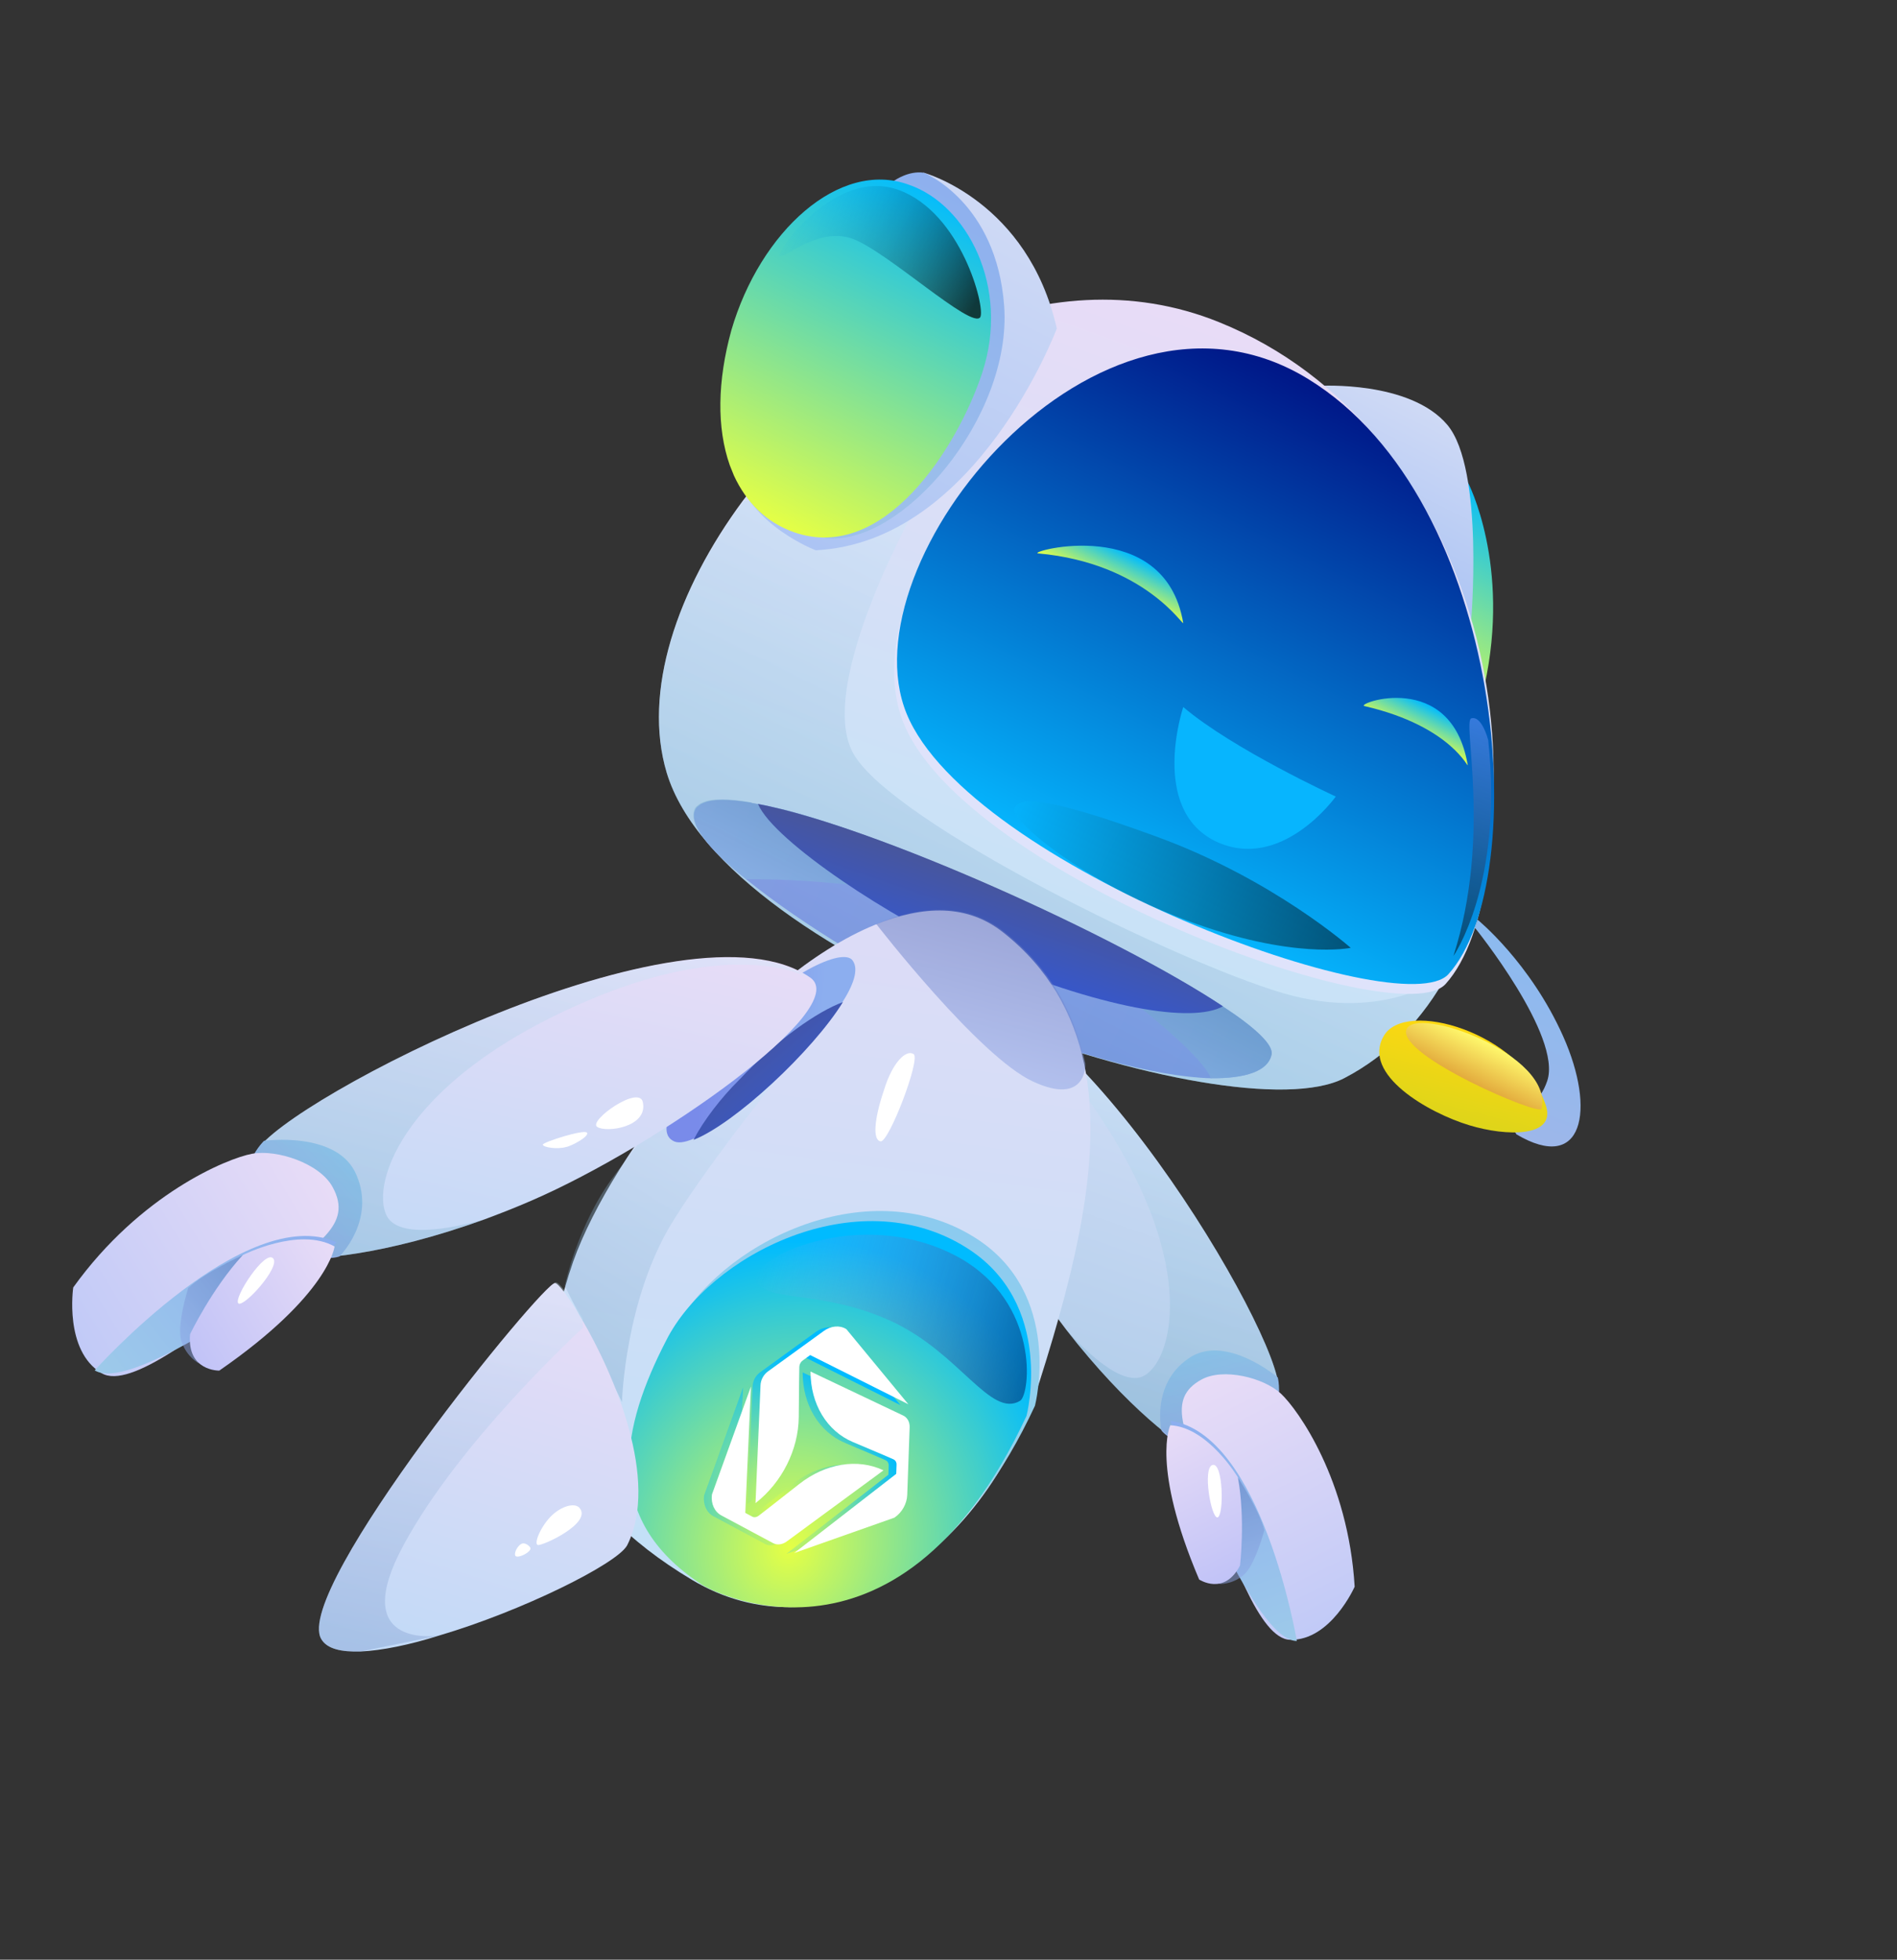 <svg width="429" height="443" viewBox="0 0 429 443" fill="none" xmlns="http://www.w3.org/2000/svg">
<rect x="0" y="0" width="429" height="443" fill="#333333" stroke="none"/>
<path d="M331.956 109.038C331.956 109.038 341.729 127.618 335.709 155.039C329.688 182.46 309.206 134.613 309.206 134.613L331.956 109.038Z" fill="url(#paint0_linear_0_484)"/>
<path d="M332.631 141.194C332.631 141.194 335.764 106.061 327.3 96.03C318.835 85.999 298.482 87.222 298.482 87.222L332.631 141.194Z" fill="url(#paint1_linear_0_484)"/>
<path d="M150.777 174.695C163.914 218.18 278.907 256.756 303.99 243.726C314.024 238.514 321.824 230.329 327.393 220.102C351.152 176.217 334.27 96.489 275.702 72.834C236.098 56.785 192.435 80.982 168.017 113.157C153.069 133.336 145.28 156.39 150.777 174.695Z" fill="url(#paint2_linear_0_484)"/>
<path d="M168.732 198.752C181.287 208.966 201.277 221.033 215.408 227.156C241.439 238.289 261.425 243.386 273.786 243.748C281.872 243.835 286.703 242.066 287.537 238.533C288.186 236.302 283.908 232.309 276.376 227.389C254.525 213 206.18 190.731 178.107 183.224C175.598 182.669 173.367 182.02 171.415 181.742C170.95 181.743 170.578 181.557 170.113 181.558L169.927 181.465C165.001 180.632 161.098 180.542 158.961 181.566C158.403 181.752 157.939 182.217 157.567 182.496C155.061 185.658 160.084 191.881 168.732 198.752Z" fill="url(#paint3_linear_0_484)"/>
<path opacity="0.3" d="M150.777 174.695C163.914 218.18 278.907 256.756 303.991 243.726C314.024 238.514 321.825 230.329 327.393 220.102C327.393 220.102 313.833 231.45 290.128 224.498C266.424 217.545 202.18 186.18 193.061 170.481C183.941 154.781 208.537 112.011 208.537 112.011L168.203 113.25C153.069 133.336 145.28 156.39 150.777 174.695Z" fill="url(#paint4_linear_0_484)"/>
<path opacity="0.5" d="M168.732 198.752C182.022 198.649 220.314 200.107 244.026 217.283C273.224 238.358 273.786 243.748 273.786 243.748C281.872 243.835 286.703 242.066 287.537 238.533C288.186 236.302 283.908 232.309 276.376 227.389C254.525 213 206.18 190.731 178.107 183.224C175.226 182.483 172.437 182.02 169.927 181.465L169.741 181.372C164.815 180.539 160.912 180.449 158.775 181.473C158.217 181.659 157.753 182.124 157.382 182.404C155.061 185.658 160.084 191.881 168.732 198.752Z" fill="url(#paint5_linear_0_484)"/>
<path d="M171.414 181.743C175.045 190.29 202.382 208.114 219.209 215.35C249.424 228.339 269.779 231.298 276.561 227.482C252.664 211.608 197.719 186.741 171.414 181.743Z" fill="url(#paint6_linear_0_484)"/>
<path d="M326.93 222.425C316.437 234.144 218.546 198.064 204.393 163.595C190.241 129.125 247.624 58.821 295.137 87.875C340.232 115.258 346.152 201.128 326.93 222.425Z" fill="#DFE3FB"/>
<path d="M327.579 220.195C317.086 231.913 219.195 195.833 205.043 161.364C190.89 126.895 248.273 56.59 295.786 85.644C340.789 113.213 346.801 198.898 327.579 220.195Z" fill="url(#paint7_linear_0_484)"/>
<path d="M238.992 74.256C238.992 74.256 220.906 122.597 184.475 124.39C184.475 124.39 169.787 118.918 166.06 106.374C166.06 106.374 172.579 124.492 192.092 118.901C211.605 113.31 225.333 77.89 221.046 61.815C216.573 45.648 200.584 41.384 200.584 41.384L208.947 39.055C208.947 39.055 232.465 45.45 238.992 74.256Z" fill="url(#paint8_linear_0_484)"/>
<path d="M208.947 39.055C208.947 39.055 225.402 45.641 227.093 69.246C228.878 94.524 203.62 123.725 186.797 121.6C170.16 119.568 183.125 58.219 183.125 58.219L202.257 40.825C202.257 40.825 205.508 38.5 208.947 39.055Z" fill="url(#paint9_linear_0_484)"/>
<path d="M165.386 74.683C162.235 86.117 162.057 96.712 165.037 105.167L165.968 107.489C168.761 113.528 173.226 118.079 179.547 120.305C199.906 127.446 216.522 101.132 222.086 84.399C228.577 64.877 218.618 46.204 205.511 41.753C189.8 36.002 171.875 52.373 165.386 74.683Z" fill="url(#paint10_linear_0_484)"/>
<path d="M334.168 207.922C334.168 207.922 346.072 217.578 353.519 234.302C360.967 251.025 358.004 265.34 342.941 256.429L337.824 248.533C337.824 248.533 346.471 254.474 349.902 244.342C353.333 234.209 333.519 209.688 333.519 209.688L334.168 207.922Z" fill="url(#paint11_linear_0_484)"/>
<path d="M349.628 250.011C351.864 257.166 340.618 256.895 332.345 254.392C323.049 251.611 307.894 242.886 312.906 234.239C317.639 225.685 344.225 233.379 349.628 250.011Z" fill="url(#paint12_linear_0_484)"/>
<path d="M348.606 250.662C348.236 252.336 316.441 238.791 318.016 232.841C319.778 226.985 351.478 238.392 348.606 250.662Z" fill="url(#paint13_linear_0_484)"/>
<path d="M267.574 140.778C267.854 142.079 259.2 127.308 234.756 125.096C232.153 124.726 263.374 116.152 267.574 140.778Z" fill="url(#paint14_linear_0_484)"/>
<path d="M331.912 172.886C332.192 174.187 328.56 164.245 308.574 159.613C306.251 159.15 328.178 151.048 331.912 172.886Z" fill="url(#paint15_linear_0_484)"/>
<path opacity="0.5" d="M305.455 214.263C305.455 214.263 288.065 198.849 261.756 189.203C235.447 179.557 230.243 180.211 229.409 182.814C228.574 185.417 244.477 199.16 268.369 208.064C292.446 217.061 305.455 214.263 305.455 214.263Z" fill="url(#paint16_linear_0_484)"/>
<path opacity="0.5" d="M328.691 216.104C328.691 216.104 340.017 199.925 336.554 167.306C336.554 167.306 335.156 161.731 332.74 162.383C330.603 162.943 337.407 188.867 328.691 216.104Z" fill="url(#paint17_linear_0_484)"/>
<path opacity="0.72" d="M221.705 71.666C219.941 74.734 200.411 56.626 192.695 53.937C184.979 51.247 177.363 58.595 176.341 57.852C175.318 57.11 188.965 37.675 203.281 42.962C217.412 48.156 222.818 69.435 221.705 71.666Z" fill="url(#paint18_linear_0_484)"/>
<path d="M302.084 180.065C302.084 180.065 278.841 169.394 267.588 159.83C267.588 159.83 259.892 182.699 274.767 190.122C289.736 197.36 302.084 180.065 302.084 180.065Z" fill="#07B5FE"/>
<path d="M289.145 314.059C288.371 326.313 275.371 330.547 270.888 328.754C266.957 327.133 254.96 318.378 241.126 300.59C239.122 297.954 236.991 295.076 234.916 292.016C218.703 268.251 199.576 222.021 210.461 221.363C241.782 219.784 289.862 301.988 289.145 314.059Z" fill="url(#paint19_linear_0_484)"/>
<path d="M262.676 323.389C262.676 323.389 260.263 312.969 268.723 307.126C277 301.227 288.966 311.384 288.966 311.384C288.966 311.384 291.83 322.952 279.54 326.196C267.249 329.441 262.676 323.389 262.676 323.389Z" fill="url(#paint20_linear_0_484)"/>
<path opacity="0.3" d="M289.145 314.058C288.37 326.312 275.37 330.546 270.888 328.754C266.957 327.133 254.959 318.378 241.126 300.59C242.496 302.022 251.857 312.782 257.733 311.378C264.033 309.905 271.999 289.4 250.824 255.634C230.34 222.888 211.62 221.521 210.403 221.547C241.781 219.784 289.862 301.988 289.145 314.058Z" fill="url(#paint21_linear_0_484)"/>
<path d="M271.686 311.873C276.56 309.151 285.74 311.391 289.653 315.022C293.566 318.653 304.926 334.667 306.35 358.685C306.35 358.685 300.948 370.916 291.75 370.686C284.745 370.53 278.245 351.186 273.206 337.533C267.983 323.824 263.682 316.244 271.686 311.873Z" fill="url(#paint22_linear_0_484)"/>
<path d="M293.277 370.957C293.277 370.957 285.403 324.184 264.761 321.214C264.761 321.214 266.444 328.788 274.464 345.178C282.3 361.51 288.65 370.934 293.277 370.957Z" fill="url(#paint23_linear_0_484)"/>
<path opacity="0.5" d="M285.926 345.908C285.926 345.908 283.844 353.928 281.151 356.116C278.457 358.305 275.712 358.059 275.712 358.059L279.949 333.98C279.949 333.98 284.732 341.307 285.926 345.908Z" fill="url(#paint24_linear_0_484)"/>
<path d="M279.949 333.98C279.949 333.98 273.193 322.617 264.66 322.19C264.66 322.19 260.226 331.295 271.185 357.059C271.185 357.059 276.867 360.835 280.433 353.879C280.433 353.879 281.671 343.381 279.949 333.98Z" fill="url(#paint25_linear_0_484)"/>
<path d="M274.166 331.181C276.645 330.337 276.846 342.692 275.331 343.029C273.874 343.181 271.929 331.898 274.166 331.181Z" fill="white"/>
<path d="M226.244 262.124C222.429 265.98 229.31 271.739 231.56 271.63C233.811 271.522 228.867 259.511 226.244 262.124Z" fill="white"/>
<path d="M232.702 273.798C231.796 274.121 234.01 278.032 234.815 278.684C236.001 280.059 238.829 281.339 239.184 280.844C239.355 280.292 233.609 273.474 232.702 273.798Z" fill="white"/>
<path d="M129.641 285.129C118.368 317.389 127.039 339.525 156.512 357.151C185.236 374.359 221.846 354.305 235.112 312.252C243.614 285.487 249.407 260.79 245.188 240.499C242.674 229.06 237.211 218.979 226.924 210.827C218.775 204.327 208.788 204.65 197.92 209.04C169.886 220.427 138.459 260.386 129.641 285.129Z" fill="url(#paint26_linear_0_484)"/>
<path opacity="0.3" d="M177.824 241.29C177.824 241.29 161.173 261.555 152.032 276.311C141.278 293.86 140.657 316.937 140.657 316.937L127.726 290.639C127.726 290.639 130.653 276.577 138.967 265.688C147.135 254.545 151.404 249.884 151.404 249.884L177.824 241.29Z" fill="url(#paint27_linear_0_484)"/>
<path d="M234.054 317.778C234.054 317.778 240.718 292.24 220.229 279.617C195.703 264.401 162.274 281.437 152.546 300.769C142.617 320.047 137.651 340.878 160.517 355.862C160.116 355.754 204.36 381.663 234.054 317.778Z" fill="url(#paint28_linear_0_484)"/>
<path d="M232.146 320.062C232.146 320.062 238.811 294.524 218.322 281.902C193.796 266.685 160.367 283.721 150.639 303.054C140.71 322.332 135.744 343.162 158.61 358.147C158.355 358.293 202.452 383.948 232.146 320.062Z" fill="url(#paint29_radial_0_484)"/>
<path d="M152.067 257.81C153.162 258.536 154.729 258.312 156.914 257.394C166.307 253.684 183.845 237.316 190.701 226.25C193.349 222.013 194.268 218.602 192.585 216.857C189.607 214.333 176.122 221.246 163.424 234.828C155.666 242.853 147.428 255.054 152.067 257.81Z" fill="url(#paint30_linear_0_484)"/>
<path d="M156.837 257.679C166.23 253.968 183.769 237.601 190.624 226.534C184.889 228.648 175.904 234.836 167.166 244.104C163.059 248.163 159.084 253.334 156.837 257.679Z" fill="url(#paint31_linear_0_484)"/>
<path opacity="0.5" d="M198.175 208.893C198.175 208.893 221.324 238.804 233.572 244.471C245.619 250.084 245.535 240.807 245.443 240.352C242.929 228.913 237.466 218.833 227.179 210.681C219.03 204.181 208.842 204.449 198.175 208.893Z" fill="url(#paint32_linear_0_484)"/>
<path opacity="0.72" d="M230.696 316.658C224.019 320.67 217.029 305.874 201.733 298.74C186.237 291.551 173.833 294.451 170.994 289.812C168.154 285.173 194.359 271.787 217.017 284.348C235.13 294.608 233.043 315.138 230.696 316.658Z" fill="url(#paint33_linear_0_484)"/>
<path fill-rule="evenodd" clip-rule="evenodd" d="M197.192 309.827C194.668 306.768 192.142 303.709 189.618 300.649L189.62 300.647C189.594 300.651 189.568 300.654 189.54 300.659L189.577 300.632C188.098 299.726 186.129 299.905 184.483 301.099L184.484 301.101L171.892 310.22C170.899 310.939 170.255 312.134 170.21 313.337L169.082 339.989C175.061 335.338 178.8 327.896 178.86 320.526C178.912 313.967 178.959 309.696 178.986 309.219C178.994 309.084 179.016 308.706 179.243 308.314C179.45 307.96 179.714 307.769 179.832 307.69L181.445 306.521L203.649 317.651C201.498 315.044 199.347 312.437 197.195 309.83L197.192 309.827ZM200.513 343.268C196.635 344.636 192.756 346.003 188.878 347.371C185.194 348.67 181.51 349.969 177.827 351.268C181.762 348.216 185.698 345.164 189.634 342.113L189.646 342.103L189.697 342.064L189.716 342.049L189.735 342.035C193.457 339.149 197.179 336.263 200.901 333.377L200.972 331.413C200.984 331.272 200.994 330.952 200.838 330.635C200.666 330.283 200.372 330.137 200.267 330.086C199.894 329.9 196.455 328.435 191.157 326.208C185.205 323.706 181.517 317.6 181.517 310.242L202.465 320.186C203.416 320.629 203.98 321.651 203.937 322.856L203.391 338.127L203.39 338.125C203.318 340.12 202.221 342.095 200.549 343.232L200.55 343.195C200.538 343.22 200.525 343.244 200.513 343.268ZM159.203 338.107C160.677 334.028 162.151 329.95 163.626 325.871C165.1 321.792 166.575 317.713 168.049 313.633L166.768 342.2L168.273 343.006C168.374 343.069 168.62 343.201 168.977 343.172C169.367 343.143 169.68 342.921 169.791 342.841L169.794 342.84C170.188 342.558 173.645 339.854 178.95 335.683C184.909 330.996 192.202 329.809 198.022 332.58L176.149 348.65C175.162 349.381 173.979 349.528 173.055 349.035L161.345 342.766L161.348 342.766C159.82 341.946 158.993 340.164 159.21 338.154L159.238 338.169C159.227 338.148 159.216 338.128 159.206 338.108L159.203 338.107Z" fill="url(#paint34_radial_0_484)"/>
<path d="M191.394 300.45C196.071 306.118 200.75 311.785 205.425 317.452L182.689 306.055C184.166 304.632 186.546 303.704 188.024 302.281C188.298 301.984 188.674 301.632 189.157 301.309C190.073 300.7 190.909 300.514 191.396 300.448L191.394 300.45Z" fill="white"/>
<path d="M186.261 300.902L173.669 310.021C172.675 310.741 172.031 311.936 171.987 313.138L170.858 339.791C176.837 335.14 180.576 327.697 180.636 320.328C180.688 313.768 180.736 309.498 180.763 309.02C180.77 308.886 180.792 308.507 181.02 308.115C181.227 307.761 181.491 307.571 181.608 307.492C184.856 305.138 188.106 302.787 191.354 300.433C189.875 299.527 187.905 299.707 186.26 300.9L186.261 300.902Z" fill="white"/>
<path d="M202.29 343.069C194.729 345.736 187.165 348.402 179.604 351.069C187.481 344.96 195.359 338.854 203.236 332.745C203.458 334.655 202.709 337.274 202.931 339.184C202.998 339.547 203.047 340.031 203.004 340.608C202.921 341.699 202.543 342.578 202.29 343.069Z" fill="white"/>
<path d="M205.168 337.928L205.713 322.657C205.757 321.453 205.193 320.43 204.242 319.988L183.294 310.044C183.294 317.402 186.982 323.508 192.933 326.009C198.232 328.236 201.671 329.701 202.043 329.887C202.148 329.938 202.442 330.085 202.615 330.436C202.771 330.754 202.761 331.074 202.748 331.214C202.607 335.153 202.467 339.094 202.326 343.034C203.997 341.896 205.095 339.921 205.167 337.926L205.168 337.928Z" fill="white"/>
<path d="M160.979 337.909C163.928 329.75 166.878 321.593 169.826 313.434L168.514 342.695C166.855 342.187 165.285 340.489 163.625 339.979C163.293 339.907 162.878 339.77 162.451 339.512C161.643 339.022 161.203 338.334 160.982 337.909L160.979 337.909Z" fill="white"/>
<path d="M163.122 342.567L174.832 348.836C175.756 349.329 176.939 349.182 177.926 348.451L199.799 332.381C193.978 329.61 186.685 330.797 180.727 335.484C175.422 339.655 171.964 342.359 171.57 342.641C171.461 342.719 171.146 342.944 170.754 342.973C170.397 343.002 170.151 342.87 170.05 342.807C167.029 341.189 164.008 339.572 160.986 337.955C160.77 339.966 161.597 341.747 163.125 342.567L163.122 342.567Z" fill="white"/>
<path d="M206.613 238.285C208.257 239.373 201.006 258.297 199.146 258.011C197.286 257.725 197.727 252.894 199.858 246.581C201.843 240.013 204.969 237.196 206.613 238.285Z" fill="white"/>
<path d="M58.006 260.233C51.644 271.864 61.066 283.226 66.191 284.176C70.713 284.964 86.713 283.894 109.599 275.639C112.949 274.39 116.553 272.993 120.212 271.396C148.717 259.06 192.838 227.901 183.284 221.023C155.61 201.515 64.313 248.804 58.006 260.233Z" fill="url(#paint35_linear_0_484)"/>
<path d="M76.78 284.016C76.78 284.016 84.993 275.898 80.642 265.686C76.491 255.529 59.712 257.895 59.712 257.895C59.712 257.895 50.426 266.801 59.771 276.851C69.116 286.901 76.78 284.016 76.78 284.016Z" fill="url(#paint36_linear_0_484)"/>
<path opacity="0.3" d="M58.006 260.233C51.645 271.864 61.067 283.226 66.191 284.176C70.714 284.964 86.714 283.894 109.599 275.639C107.523 276.156 92.773 280.576 88.22 275.906C83.32 270.927 87.877 247.619 126.679 229.017C164.261 210.948 182.135 220.498 183.231 221.224C155.611 201.515 64.314 248.804 58.006 260.233Z" fill="url(#paint37_linear_0_484)"/>
<path d="M75.201 268.309C72.323 263.014 62.652 259.763 56.987 260.82C51.322 261.876 31.717 269.939 16.563 291.037C16.563 291.037 14.438 305.315 22.966 310.411C29.448 314.309 46.538 300.404 59.012 290.851C71.687 281.352 79.984 276.916 75.201 268.309Z" fill="url(#paint38_linear_0_484)"/>
<path d="M21.414 309.778C21.414 309.778 55.58 271.633 76.132 280.828C76.132 280.828 70.227 286.77 53.454 297.102C36.881 307.488 25.651 312.426 21.414 309.778Z" fill="url(#paint39_linear_0_484)"/>
<path opacity="0.5" d="M42.572 291.157C42.572 291.157 39.847 299.678 41.042 303.228C42.238 306.779 44.885 308.137 44.885 308.137L54.907 283.719C54.907 283.719 46.316 287.646 42.572 291.157Z" fill="url(#paint40_linear_0_484)"/>
<path d="M54.907 283.719C54.907 283.719 67.627 277.246 75.661 281.778C75.661 281.778 74.456 292.644 49.593 309.836C49.593 309.836 42.23 310.005 42.987 301.6C42.987 301.6 47.913 291.305 54.907 283.719Z" fill="url(#paint41_linear_0_484)"/>
<path d="M61.799 284.5C60.024 282.3 52.713 293.459 53.901 294.64C55.144 295.621 63.427 286.445 61.799 284.5Z" fill="white"/>
<path d="M145.369 249.119C146.626 254.838 137.024 256.125 135.033 254.728C133.042 253.331 144.482 245.221 145.369 249.119Z" fill="white"/>
<path d="M132.74 256.047C133.381 256.865 129.105 259.157 127.993 259.288C126.118 259.859 122.799 259.395 122.76 258.739C122.923 258.137 132.1 255.229 132.74 256.047Z" fill="white"/>
<path d="M72.637 370.497C73.957 372.789 77.221 373.454 81.559 373.331C86.352 373.116 92.727 371.82 99.319 369.722C118.021 364.214 139.641 353.466 141.833 349.322C149.206 334.736 138.907 310.654 131.523 298.119C128.737 293.279 126.175 290.006 125.519 290.045C123.057 289.597 66.187 359.289 72.637 370.497Z" fill="url(#paint42_linear_0_484)"/>
<path opacity="0.3" d="M72.637 370.497C73.957 372.79 77.221 373.454 81.559 373.331L99.319 369.722C97.752 369.946 78.858 372.173 91.272 349.26C104.157 325.398 131.838 300.141 131.838 300.141L131.777 297.972C128.992 293.133 126.43 289.86 125.774 289.898C123.057 289.597 66.187 359.289 72.637 370.497Z" fill="url(#paint43_linear_0_484)"/>
<path d="M130.998 340.807C134.162 344.242 122.623 349.527 121.62 349.257C120.616 348.987 122.408 344.734 124.97 342.412C126.97 340.583 129.81 339.626 130.998 340.807Z" fill="white"/>
<path d="M119.945 349.882C120.33 350.847 116.618 352.645 116.487 351.533C116.302 350.623 117.336 349.18 118.046 348.94C118.756 348.701 119.651 349.373 119.945 349.882Z" fill="white"/>
<defs>
<linearGradient id="paint0_linear_0_484" x1="314.816" y1="156.578" x2="337.753" y2="110.617" gradientUnits="userSpaceOnUse">
<stop stop-color="#E5FF45"/>
<stop offset="1" stop-color="#00BBFF"/>
</linearGradient>
<linearGradient id="paint1_linear_0_484" x1="309.986" y1="129.597" x2="328.513" y2="92.474" gradientUnits="userSpaceOnUse">
<stop stop-color="#ACC4F4"/>
<stop offset="1" stop-color="#D1DBF5"/>
</linearGradient>
<linearGradient id="paint2_linear_0_484" x1="222.303" y1="232.878" x2="278.829" y2="75.47" gradientUnits="userSpaceOnUse">
<stop stop-color="#C1E4F7"/>
<stop offset="1" stop-color="#E8DCF7"/>
</linearGradient>
<linearGradient id="paint3_linear_0_484" x1="284.024" y1="245.653" x2="157.434" y2="182.476" gradientUnits="userSpaceOnUse">
<stop stop-color="#7999EA"/>
<stop offset="1" stop-color="#8C9CEF"/>
</linearGradient>
<linearGradient id="paint4_linear_0_484" x1="216.03" y1="228.035" x2="260.854" y2="138.219" gradientUnits="userSpaceOnUse">
<stop stop-color="#6897C2"/>
<stop offset="1" stop-color="#CCEDFF"/>
</linearGradient>
<linearGradient id="paint5_linear_0_484" x1="216.285" y1="222.766" x2="227.072" y2="201.153" gradientUnits="userSpaceOnUse">
<stop stop-color="#8DC0E5"/>
<stop offset="1" stop-color="#5C99BB"/>
</linearGradient>
<linearGradient id="paint6_linear_0_484" x1="219.314" y1="217.823" x2="226.623" y2="196.576" gradientUnits="userSpaceOnUse">
<stop stop-color="#3657CC"/>
<stop offset="1" stop-color="#4A5696"/>
</linearGradient>
<linearGradient id="paint7_linear_0_484" x1="254.194" y1="201.769" x2="309.007" y2="91.938" gradientUnits="userSpaceOnUse">
<stop stop-color="#05B6FE"/>
<stop offset="1" stop-color="#001687"/>
</linearGradient>
<linearGradient id="paint8_linear_0_484" x1="187.265" y1="125.249" x2="228.443" y2="42.739" gradientUnits="userSpaceOnUse">
<stop stop-color="#ACC4F4"/>
<stop offset="1" stop-color="#D1DBF5"/>
</linearGradient>
<linearGradient id="paint9_linear_0_484" x1="191.876" y1="113.993" x2="229.174" y2="39.256" gradientUnits="userSpaceOnUse">
<stop stop-color="#9DC0EA"/>
<stop offset="1" stop-color="#8CAEEF"/>
</linearGradient>
<linearGradient id="paint10_linear_0_484" x1="171.343" y1="116.554" x2="208.988" y2="41.123" gradientUnits="userSpaceOnUse">
<stop stop-color="#E5FF45"/>
<stop offset="1" stop-color="#00BBFF"/>
</linearGradient>
<linearGradient id="paint11_linear_0_484" x1="335.332" y1="253.447" x2="350.045" y2="215.625" gradientUnits="userSpaceOnUse">
<stop stop-color="#9DB7EA"/>
<stop offset="1" stop-color="#8CBAEF"/>
</linearGradient>
<linearGradient id="paint12_linear_0_484" x1="328.927" y1="254.009" x2="334.316" y2="232.877" gradientUnits="userSpaceOnUse">
<stop stop-color="#DDD51A"/>
<stop offset="1" stop-color="#FED811"/>
</linearGradient>
<linearGradient id="paint13_linear_0_484" x1="332.154" y1="244.309" x2="336.505" y2="235.59" gradientUnits="userSpaceOnUse">
<stop stop-color="#E3AB3D"/>
<stop offset="1" stop-color="#FFF96D"/>
</linearGradient>
<linearGradient id="paint14_linear_0_484" x1="250.987" y1="133.192" x2="255.12" y2="124.912" gradientUnits="userSpaceOnUse">
<stop stop-color="#E5FF45"/>
<stop offset="1" stop-color="#00BBFF"/>
</linearGradient>
<linearGradient id="paint15_linear_0_484" x1="319.83" y1="166.944" x2="323.527" y2="159.537" gradientUnits="userSpaceOnUse">
<stop stop-color="#E5FF45"/>
<stop offset="1" stop-color="#00BBFF"/>
</linearGradient>
<linearGradient id="paint16_linear_0_484" x1="303.723" y1="217.755" x2="230.177" y2="181.051" gradientUnits="userSpaceOnUse">
<stop/>
<stop offset="1" stop-color="#07B5FE"/>
</linearGradient>
<linearGradient id="paint17_linear_0_484" x1="324.31" y1="214.922" x2="338.62" y2="163.705" gradientUnits="userSpaceOnUse">
<stop/>
<stop offset="1" stop-color="#6A9BFF"/>
</linearGradient>
<linearGradient id="paint18_linear_0_484" x1="222.099" y1="65.613" x2="179.991" y2="44.598" gradientUnits="userSpaceOnUse">
<stop/>
<stop offset="1" stop-color="#07B5FE" stop-opacity="0"/>
</linearGradient>
<linearGradient id="paint19_linear_0_484" x1="228.389" y1="313.283" x2="256.688" y2="233.06" gradientUnits="userSpaceOnUse">
<stop stop-color="#B1CDEA"/>
<stop offset="1" stop-color="#D2DEF7"/>
</linearGradient>
<linearGradient id="paint20_linear_0_484" x1="277.949" y1="326.478" x2="272.853" y2="305.287" gradientUnits="userSpaceOnUse">
<stop stop-color="#9DAEEA"/>
<stop offset="1" stop-color="#8CC5EF"/>
</linearGradient>
<linearGradient id="paint21_linear_0_484" x1="234.517" y1="317.523" x2="259.862" y2="235.732" gradientUnits="userSpaceOnUse">
<stop stop-color="#68A2C2"/>
<stop offset="1" stop-color="#CCEDFF"/>
</linearGradient>
<linearGradient id="paint22_linear_0_484" x1="301.828" y1="366.993" x2="273.835" y2="310.84" gradientUnits="userSpaceOnUse">
<stop stop-color="#C1CAF7"/>
<stop offset="1" stop-color="#E8DCF7"/>
</linearGradient>
<linearGradient id="paint23_linear_0_484" x1="289.151" y1="372.361" x2="270.476" y2="319.149" gradientUnits="userSpaceOnUse">
<stop stop-color="#9DCAEA"/>
<stop offset="1" stop-color="#8CAEEF"/>
</linearGradient>
<linearGradient id="paint24_linear_0_484" x1="282.285" y1="356.271" x2="275.064" y2="335.696" gradientUnits="userSpaceOnUse">
<stop stop-color="#8DA4E5"/>
<stop offset="1" stop-color="#5C7CBB"/>
</linearGradient>
<linearGradient id="paint25_linear_0_484" x1="280.563" y1="355.784" x2="264.003" y2="322.565" gradientUnits="userSpaceOnUse">
<stop stop-color="#C1C3F7"/>
<stop offset="1" stop-color="#E8DCF7"/>
</linearGradient>
<linearGradient id="paint26_linear_0_484" x1="173.149" y1="363.215" x2="194.319" y2="201.656" gradientUnits="userSpaceOnUse">
<stop stop-color="#C1E0F7"/>
<stop offset="1" stop-color="#DEDCF7"/>
</linearGradient>
<linearGradient id="paint27_linear_0_484" x1="128.668" y1="309.417" x2="172.676" y2="238.053" gradientUnits="userSpaceOnUse">
<stop stop-color="#6897C2"/>
<stop offset="1" stop-color="#CCEDFF"/>
</linearGradient>
<linearGradient id="paint28_linear_0_484" x1="178.022" y1="361.688" x2="201.917" y2="272.995" gradientUnits="userSpaceOnUse">
<stop stop-color="#9DD8EA"/>
<stop offset="1" stop-color="#8CCBEF"/>
</linearGradient>
<radialGradient id="paint29_radial_0_484" cx="0" cy="0" r="1" gradientUnits="userSpaceOnUse" gradientTransform="translate(178.513 350.026) rotate(-164.922) scale(62.873 70.185)">
<stop stop-color="#E5FF45"/>
<stop offset="1" stop-color="#00BBFF"/>
</radialGradient>
<linearGradient id="paint30_linear_0_484" x1="158.914" y1="234.289" x2="185.795" y2="235.934" gradientUnits="userSpaceOnUse">
<stop stop-color="#798BEA"/>
<stop offset="1" stop-color="#8CAEEF"/>
</linearGradient>
<linearGradient id="paint31_linear_0_484" x1="167.815" y1="265.48" x2="148.273" y2="242.467" gradientUnits="userSpaceOnUse">
<stop stop-color="#3657CC"/>
<stop offset="1" stop-color="#4A5696"/>
</linearGradient>
<linearGradient id="paint32_linear_0_484" x1="217.722" y1="240.559" x2="226.366" y2="208.476" gradientUnits="userSpaceOnUse">
<stop stop-color="#8DA4E5"/>
<stop offset="1" stop-color="#5C71BB"/>
</linearGradient>
<linearGradient id="paint33_linear_0_484" x1="234.698" y1="303.528" x2="171.43" y2="286.483" gradientUnits="userSpaceOnUse">
<stop stop-color="#00488A"/>
<stop offset="1" stop-color="#9FAEFF" stop-opacity="0"/>
</linearGradient>
<radialGradient id="paint34_radial_0_484" cx="0" cy="0" r="1" gradientUnits="userSpaceOnUse" gradientTransform="translate(176.75 342.91) rotate(-14.133) scale(29.035 37.582)">
<stop stop-color="#E5FF45"/>
<stop offset="1" stop-color="#00BBFF"/>
</radialGradient>
<linearGradient id="paint35_linear_0_484" x1="113.901" y1="294.571" x2="134.349" y2="205.033" gradientUnits="userSpaceOnUse">
<stop stop-color="#C1DAF7"/>
<stop offset="1" stop-color="#E8DCF7"/>
</linearGradient>
<linearGradient id="paint36_linear_0_484" x1="61.06" y1="278.026" x2="77.934" y2="261.626" gradientUnits="userSpaceOnUse">
<stop stop-color="#9DAEEA"/>
<stop offset="1" stop-color="#8CC5EF"/>
</linearGradient>
<linearGradient id="paint37_linear_0_484" x1="105.863" y1="294.906" x2="129.911" y2="205.641" gradientUnits="userSpaceOnUse">
<stop stop-color="#68A2C2"/>
<stop offset="1" stop-color="#CCEDFF"/>
</linearGradient>
<linearGradient id="paint38_linear_0_484" x1="15.898" y1="301.228" x2="73.835" y2="266.127" gradientUnits="userSpaceOnUse">
<stop stop-color="#C1CAF7"/>
<stop offset="1" stop-color="#E8DCF7"/>
</linearGradient>
<linearGradient id="paint39_linear_0_484" x1="24.371" y1="313.439" x2="72.107" y2="275.648" gradientUnits="userSpaceOnUse">
<stop stop-color="#9DCAEA"/>
<stop offset="1" stop-color="#8CAEEF"/>
</linearGradient>
<linearGradient id="paint40_linear_0_484" x1="39.918" y1="302.715" x2="58.376" y2="288.102" gradientUnits="userSpaceOnUse">
<stop stop-color="#8DA4E5"/>
<stop offset="1" stop-color="#5C7CBB"/>
</linearGradient>
<linearGradient id="paint41_linear_0_484" x1="41.77" y1="303.263" x2="76.044" y2="282.498" gradientUnits="userSpaceOnUse">
<stop stop-color="#C1C3F7"/>
<stop offset="1" stop-color="#E8DCF7"/>
</linearGradient>
<linearGradient id="paint42_linear_0_484" x1="95.862" y1="377.344" x2="124.431" y2="288.026" gradientUnits="userSpaceOnUse">
<stop stop-color="#C1DAF7"/>
<stop offset="1" stop-color="#E8DCF7"/>
</linearGradient>
<linearGradient id="paint43_linear_0_484" x1="94.064" y1="377.207" x2="111.049" y2="287.287" gradientUnits="userSpaceOnUse">
<stop stop-color="#6887C2"/>
<stop offset="1" stop-color="#CCEDFF"/>
</linearGradient>
</defs>
</svg>
